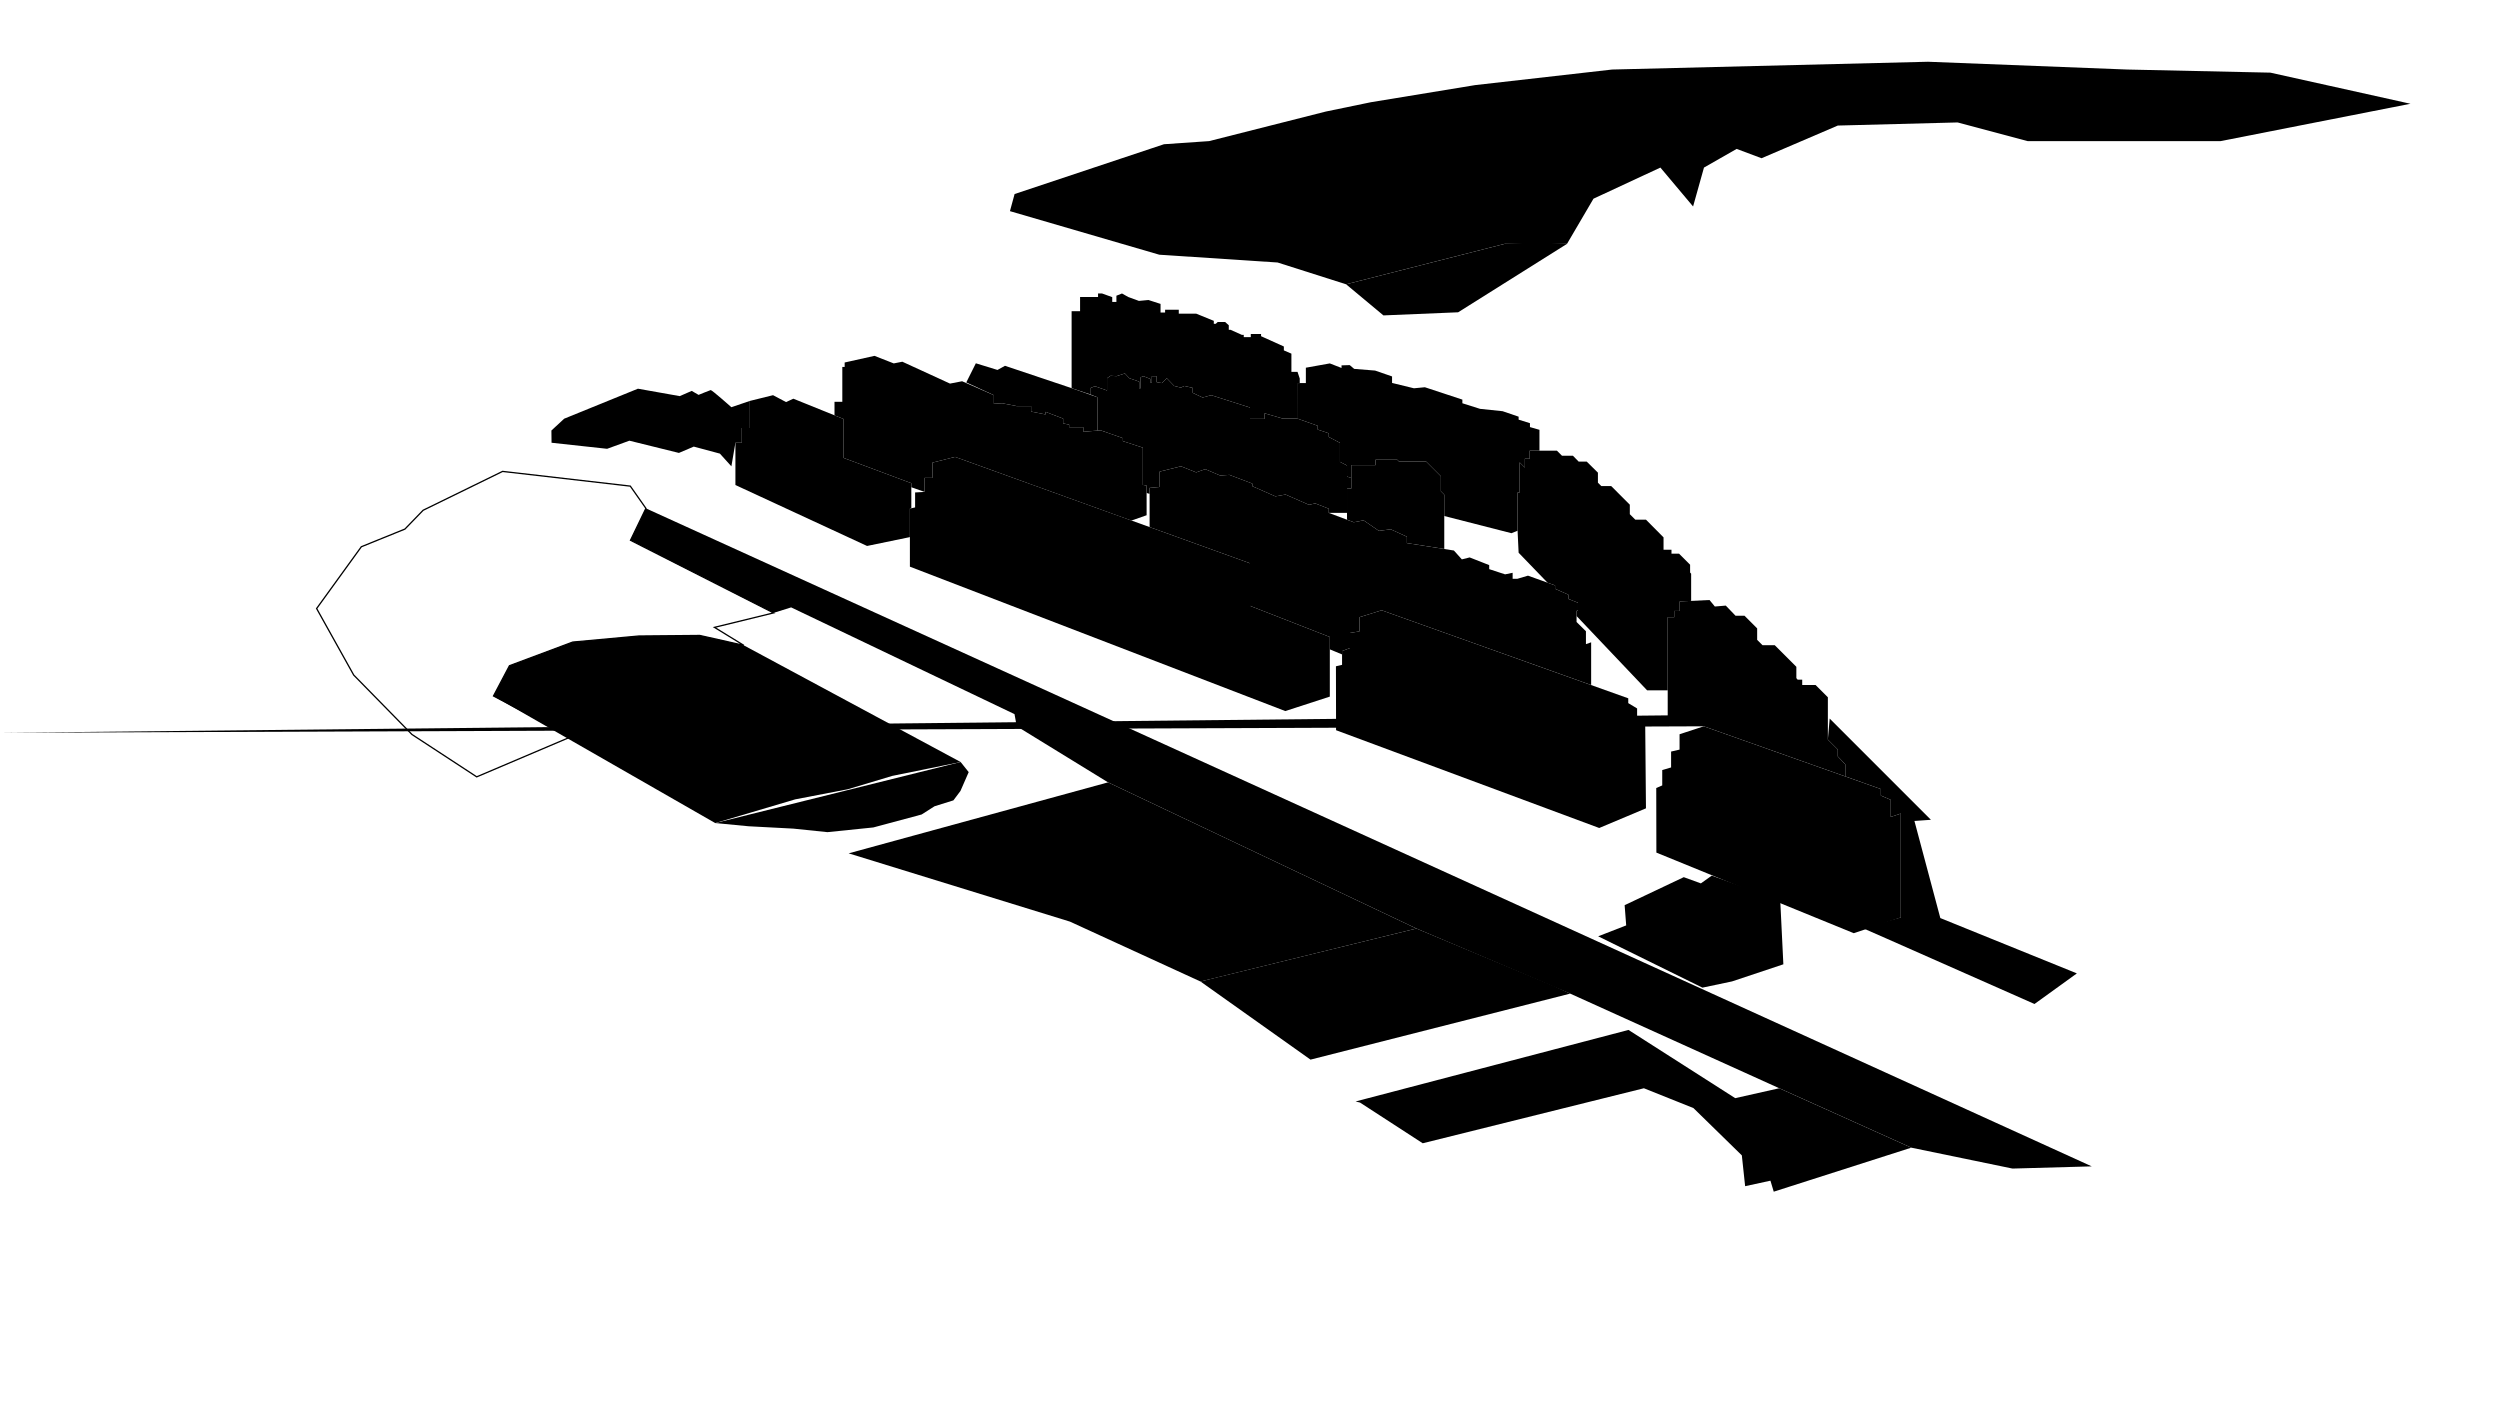<svg enable-background="new 0 0 1920 1080" version="1.1" viewBox="0 0 1920 1080" xml:space="preserve" xmlns="http://www.w3.org/2000/svg" xmlns:xlink="http://www.w3.org/1999/xlink">
   <style type="text/css"> .st0{fill:#F7F5FB;} .st1{fill:#40484E;} .st2{fill:#0085FF;} .st3{fill:#FFFFFF;} .st4{font-family:'CeraPro-Bold';} .st5{font-size:15px;}  .st7{fill-rule:evenodd;clip-rule:evenodd;fill:#40484E;}</style>
   <image width="1920" height="1080" xlink:href="" preserveAspectRatio="none"/>
   <polygon class="st6" points="1298.8 440.6 1298.8 461.5 1290 461.9 1290 469.2 1285.8 469.2 1285.8 474 1280.8 474 1280.8 530.2 1265 530.2 1210.8 473.1 1210.8 469.2 1211.9 468.7 1211.9 462.9 1204.5 460 1204.5 456.7 1194.3 452.2 1194.3 449.6 1188.5 447.5 1166.3 424.5 1165.5 407.6 1165.5 378.2 1167.1 378.2 1167.1 355.1 1171.1 359.1 1171.1 352.3 1174.8 352.3 1174.8 346.1 1182.3 346.1 1195.7 346.1 1199.6 350 1208 350 1212.4 354.5 1218.6 354.5 1227.2 363 1227.2 370.7 1229.8 373.3 1237.4 373.3 1251.7 387.6 1251.7 394.9 1255.9 399.1 1264.1 399.1 1277.6 412.7 1277.6 422.2 1283.7 422.2 1283.7 425.2 1289.5 425.2 1298 433.7 1298 439.7"/>
   <polygon class="st6" points="1417.2 587 1417.2 596.3 1308.5 557.8 1ss293.2 562.8 1280.8 549.4 1280.8 474 1285.8 474 1285.8 469.2 1290 469.2 1290 461.9 1312.9 460.8 1317 465.8 1325.4 465.1 1332.9 472.9 1339.8 472.9 1349.5 482.6 1349.5 491.4 1353.6 495.5 1363 495.5 1379.6 512.1 1379.6 520.8 1380.6 522 1384.1 522 1384.1 526.1 1394.4 526.1 1403.8 535.5 1403.8 568 1411.4 575.6 1411.4 580.9"/>
   
      <polygon class="st6" points="1175 328 1175 325 1166.3 322.3 1166.3 320 1154 315.8 1136.7 314 1123.1 309.7 1123.1 306.9 1094.3 297.4 1085.9 298.2 1069.1 294.1 1069.1 289.1 1056.1 284.6 1040 283.3 1036.6 280.4 1030.3 280.6 1030.3 282.6 1021.3 279.1 1002.9 282.4 1002.9 294.2 998.2 294.2 996.8 294.2 996.5 321.5 1012 327 1012 329.9 1020.5 332.8 1020.5 335.6 1029.1 340.1 1029.1 354.7 1034.5 357.5 1034.5 366 1037.8 367.1 1037.8 357.2 1056.4 357.2 1056.4 353.1 1073.1 353.1 1074.5 354.5 1095.3 354.5 1106.6 365.8 1106.6 377.3 1109.2 379.9 1109.2 396.3 1160.8 409.5 1165.5 407.6 1165.5 378.2 1167.1 378.2 1167.1 355.1 1171.1 359.1 1171.1 352.3 1174.8 352.3 1174.8 346.1 1182.3 346.1 1182.3 330.1"/>
      <polygon class="st6" points="1020.5 393.9 1034.5 393.9 1034.5 375 1037.8 375.2 1037.8 367.1 1034.5 366 1034.5 357.5 1029.1 354.7 1029.1 340.1 1020.5 335.6 1020.5 332.8 1012 329.9 1012 327 996.5 321.5 985.2 321.5 971.2 317.4 971.2 321.7 960 321.7 960 313 930.2 303.5 923.6 305.3 916 301.7 916 297.9 909.6 296.4 906.9 297.7 901.8 296.4 896.1 290.5 892.3 294.2 888.3 293.5 888.3 288.9 884.6 288.9 884.6 293.7 883.4 293.7 883.4 291 878.1 288.9 876 289.8 876 298.2 874.9 298.2 874.9 293.1 867.4 290.5 863.9 286.8 857.5 288.9 852.9 288.6 850.2 290.5 850.2 299.9 840.9 296.6 837.3 298.1 837.3 302.9 842.8 305.1 842.8 330.7 845.3 330.5 862.4 336.5 862.4 338.8 877.7 343.8 877.7 372.4 880.6 372.9 880.6 378.6 882.9 379.3 882.9 374.7 890.6 374 890.6 362.2 907 358.1 918.7 362.8 925.6 360.3 937.1 365.2 944.2 364.7 961.8 371.4 961.8 373.4 979.5 381.2 987.3 379.8 1005.3 387.7 1010.1 386.6 1020.5 390.7"/>
   
   <polygon class="st6" points="1037.8 375.2 1037.8 357.2 1056.4 357.2 1056.4 353.1 1073.1 353.1 1074.5 354.5 1095.3 354.5 1106.6 365.8 1106.6 377.3 1109.2 379.9 1109.2 421.6 1080.5 417.1 1080.5 412.2 1068.1 406.5 1059 407.7 1047.2 399.6 1039.7 401.1 1034.5 399.1 1034.5 375"/>
   
      <polygon class="st6" points="823 298.1 823 239 829.5 239 829.5 228.1 843.3 228.1 843.3 225.4 846.4 225.4 854.2 228.2 854.2 231.9 857.4 231.9 857.4 227.1 861.7 225.4 866.5 228.1 874.7 231.1 882 230.4 891.3 233.4 891.3 240 894.8 240 894.8 237.9 905.3 237.9 905.3 240.9 918.7 240.9 932.2 246.4 932.2 248.7 933.7 248.7 935.2 247.3 940.9 247.3 943.7 249.8 943.7 253.3 945.1 253.3 953.8 257.2 955.2 257.2 955.2 258.9 960.6 258.9 960.6 256.5 968.5 256.5 968.5 258.2 986 266.1 986 269.1 991.8 271.6 991.8 285.6 996.5 285.6 998.2 290.7 998.2 294.2 996.8 294.2 996.8 321.5 985.2 321.5 971.2 317.4 971.2 321.7 960 321.7 960 313 930.2 303.5 923.6 305.3 916 301.7 916 297.9 909.6 296.4 906.9 297.7 901.8 296.4 896.1 290.5 892.3 294.2 888.3 293.5 888.3 288.9 884.6 288.9 884.6 293.7 883.4 293.7 883.4 291 878.1 288.9 876 289.8 876 298.2 874.9 298.2 874.9 293.1 867.4 290.5 863.9 286.8 857.5 288.9 852.9 288.6 850.2 290.5 850.2 299.9 840.9 296.6 837.3 298.1 837.3 302.9"/>
      <polygon class="st6" points="880.6 372.9 880.6 395.7 868.9 399.8 733.5 350.9 716.1 355.3 716.1 367 710.1 367 710.1 377.8 699.9 374.2 699.9 371.1 647.9 351.7 647.9 321.8 640.9 319 640.9 308.6 646.9 308.6 646.9 281.8 648.7 281.8 648.7 278.4 671.6 273.3 686.4 279.1 693 277.8 729.6 294.6 738.9 292.8 763.3 303.5 763.3 310.1 769.7 309.7 780.8 311.9 791.9 311.9 791.9 316.1 803 318.3 803 316.3 816.5 321.5 816.5 325.2 821.1 326.1 821.1 328.1 832 328.1 832 331.6 845.3 330.5 862.4 336.5 862.4 338.8 877.7 343.8 877.7 372.4"/>
   
   <polygon class="st6" points="1222 493.3 1222 526.1 1061.1 468.7 1044.1 474 1044.1 484.9 1036.8 486.1 1036.8 497.7 1030.7 500 1030.7 502.6 1021.3 498.7 1021.3 489.2 960 465.3 960 432.6 882.9 404.8 882.9 374.7 890.6 374 890.6 362.2 907 358.1 918.7 362.8 925.6 360.3 937.1 365.2 944.2 364.7 961.8 371.4 961.8 373.4 979.5 381.2 987.3 379.8 1005.3 387.7 1010.1 386.6 1020.5 390.7 1020.5 393.9 1039.7 401.1 1047.2 399.6 1059 407.7 1068.1 406.5 1080.5 412.2 1080.5 417.1 1116.6 422.8 1122.7 429.6 1128.7 428.1 1143.7 434 1143.7 437.1 1155.9 441.1 1161.7 439.9 1161.7 444.5 1165.4 444.5 1173.5 442.1 1194.3 449.6 1194.3 452.2 1204.5 456.7 1204.5 460 1211.9 462.9 1211.9 468.7 1210.8 469.2 1210.8 477.7 1218 484.8 1218 494.7"/>
   <polygon class="st6" points="960 465.3 1021.3 489.2 1021.3 535 987.1 546.1 698.8 435.2 698.8 390.6 702.8 389.7 702.8 378.2 710.1 377.8 710.1 367 716.1 367 716.1 355.3 733.5 350.9 960 432.6"/>
   <polygon class="st6" points="699.9 371.1 699.9 390.4 698.8 390.6 698.8 412.5 665.9 419.3 564.8 372.5 564.8 340 569.7 340 569.7 328.7 575.9 328.7 575.9 307.9 593.7 303.5 603.7 308.8 609.3 306.2 647.9 321.8 647.9 351.7"/>
   <polygon class="st6" points="1264.1 620.8 1228.2 635.9 1026.1 560.8 1026 511.7 1030.7 510.6 1030.7 500 1036.8 497.7 1036.8 486.1 1044.1 484.9 1044.1 474 1061.1 468.7 1250.5 536.3 1250.5 540 1257.3 544.1 1257.3 553.9 1263.5 554.1"/>
   <polygon class="st6" points="1423.7 716.7 1272.1 654.8 1272 605.2 1276.6 603.2 1276.6 591.4 1283.4 589.4 1283.4 577.2 1289.9 575.7 1289.9 563.9 1308.5 557.8 1444.5 606 1444.5 611 1452.1 614.3 1452.1 627.4 1459.8 624.8 1459.8 704.6"/>
<rect x="592.77" y="592.4" width="17.927" height="21.512" fill="#00000d" fill-opacity=".039"/>
<path id="football-field" class="st6" d="m379.01 534.51 12.254-23.239 48.592-18.169 50.704-4.648 46.901-0.423 33.803 7.606 166.48 89.577-23.326 4.758-29.214 5.926-34.187 10.259-40.318 7.753-61.405 18.206z"/>
<path id="tennis-courts" class="st6" d="m1041.1 845.92 209.58-54.93 81.972 52.394 33.803-7.606 101.41 45.634-105.63 33.803-2.535-8.451-19.437 4.225-2.535-23.662-37.183-36.338-38.028-15.211-169.86 42.254-48.169-31.268"/>
<path id="skate-park" class="st6" d="m935.49 750.42 152.31-37.323 105.44 44.083 12.676 5.915-199.44 50.704-84.507-60z"/>
<path id="beach" class="st6" d="m1033.8 218.33 121.9-31.073 25.097-1.195 22.707 1.195-83.658 52.585-57.365 2.39z"/>
<path id="lake" class="st6" d="m779.21 149.01 114.73-38.244 34.658-2.39 89.633-22.707 34.658-7.171 80.072-13.146 105.17-11.951 242.61-5.976 152.97 5.976 109.95 2.39 107.56 23.902-145.8 28.683h-148.19l-53.78-14.341-92.023 2.39-58.56 25.097-19.122-7.171-25.097 14.341-8.366 29.878-25.097-29.878-51.39 23.902-20.317 34.658h-47.804l-121.9 31.073-52.585-16.732-90.828-5.976-114.73-33.463z"/>
<path id="water-channel" class="st6" d="m1545.6 897.46 60.845-1.69-1110.4-505.35-11.831 24.507 109.86 55.775 13.521-4.225 171.55 81.972 1.69 9.296 70.141 43.099 236.81 112.25 118.12 49.999 160.56 72.676 101.41 45.634z"/>
<path id="eco-bazar" class="st6" d="m561.7 358.15 3.098-18.154h4.9v-11.3h6.2v-20.8l-14.198 4.839s-15.047-13.373-15.892-13.162-9.296 3.697-9.296 3.697l-5.282-3.063-9.19 4.014-32.113-5.704-56.62 23.028-9.824 9.085 0.106 9.401 42.676 4.648 17.113-6.232 38.028 9.401 11.408-4.859 20.07 5.387z"/>
<path id="public-center" class="st6" d="m1227.4 719.08 21.512-8.366-1.195-15.536 45.414-21.512 13.146 4.78 8.366-5.976 52.585 19.122 2.39 49-39.439 13.146-22.707 4.78z"/>
<path id="park" d="m379.01 534.51 12.254-23.239 48.592-18.169 50.704-4.648 46.901-0.423 33.803 7.606-22.567-13.826 45.384-11.104-109.86-55.775 11.831-24.507-11.989-17.089-98.079-11.299-61.017 29.831-14.011 14.463-33.446 13.559-34.35 47.458 28.475 51.073 44.746 45.65 49.718 32.542 72.316-30.734z" fill-opacity="0" stroke="#000" stroke-width="1px"/>

<path id="eco-shop" d="m832 331.6 10.8-0.9v-25.6l-19.8-7-51.175-17.175-5.753 3.196-16.619-5.114-7.351 14.701 21.197 9.791v6.6l6.4-0.4 11.1 2.2h11.1v4.2l11.1 2.2v-2l13.5 5.2v3.7l4.6 0.9v2h10.9z"/>
<path id="workout-zone" d="m549.3 632.11 188.45-46.901 6.208 7.783-6.328 14.463-5.424 7.232-14.463 4.52-9.944 6.328-37.062 9.944-35.254 3.616-26.215-2.712-34.35-1.808z"/>
<path id="playground" d="m921.97 753.8 165.83-40.703-236.81-112.25-199.23 54.522 169.94 52.429z"/>
<path id="parking" d="m1405.2 551.86 77.74 77.74-12.655 0.904 19.887 74.576 104.86 42.486-32.542 23.503-113.45-50.169-18.531-8.136 29.292-8.168v-79.8l-7.7 2.6v-13.1l-7.6-3.3v-5l-27.3-9.7v-9.3l-5.8-6.1v-5.3l-7.6-7.6z"/></svg>
